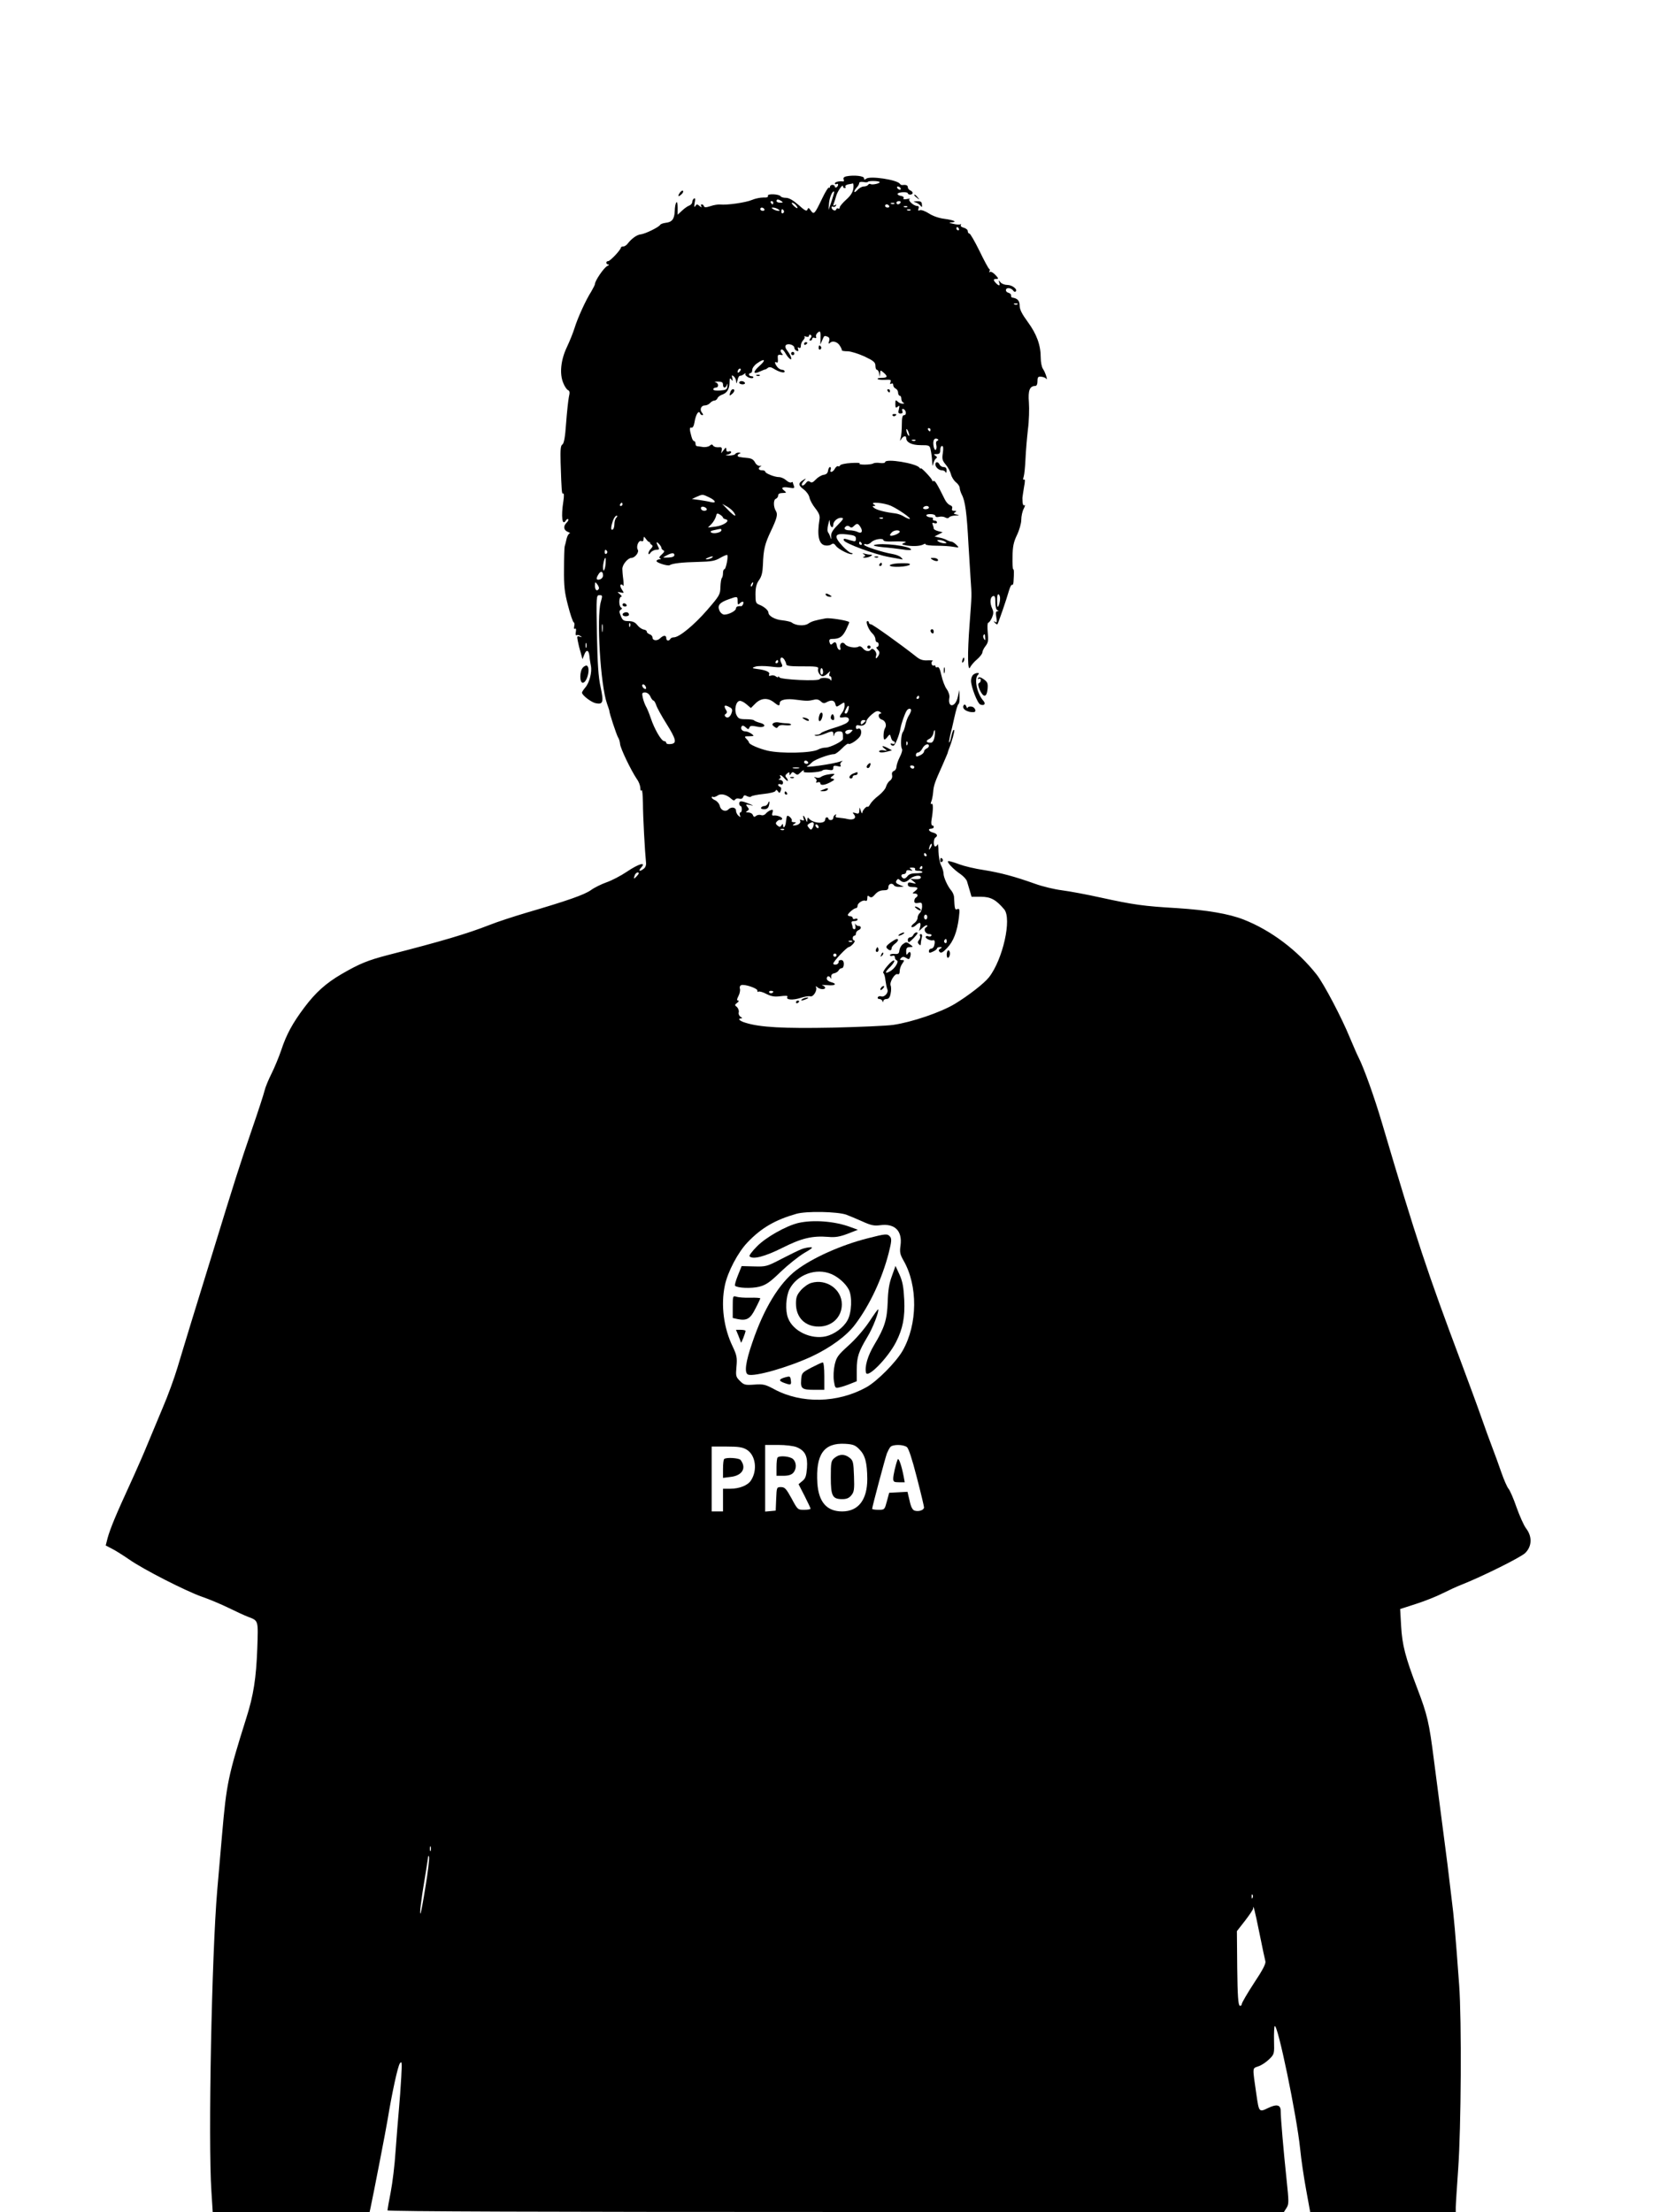 <?xml version="1.0" standalone="no"?>
<!DOCTYPE svg PUBLIC "-//W3C//DTD SVG 20010904//EN"
 "http://www.w3.org/TR/2001/REC-SVG-20010904/DTD/svg10.dtd">
<svg version="1.0" xmlns="http://www.w3.org/2000/svg"
 width="1024pt" height="1364pt" viewBox="0 0 1024 1364"
 preserveAspectRatio="xMidYMid meet">

<g transform="translate(0,1364) scale(0.1,-0.1)"
fill="#000000" stroke="none">
<path d="M5222 12553 c-15 -3 -22 -10 -18 -19 3 -7 2 -13 -2 -13 -24 4 -52 -3
-52 -12 0 -5 5 -7 10 -4 6 3 10 2 10 -4 0 -5 -4 -13 -10 -16 -5 -3 -10 -1 -10
4 0 6 -7 11 -15 11 -8 0 -15 -5 -15 -12 0 -6 -3 -8 -7 -5 -3 4 -22 -26 -41
-66 -47 -98 -51 -102 -70 -76 -13 19 -16 20 -21 7 -5 -13 -16 -7 -55 28 -33
29 -59 44 -77 44 -15 0 -30 4 -33 9 -9 15 -84 18 -79 4 3 -9 -6 -12 -29 -11
-18 0 -49 -6 -70 -15 -37 -16 -155 -33 -196 -28 -12 1 -39 -3 -59 -10 -28 -9
-38 -9 -41 0 -2 6 -8 11 -13 11 -6 0 -7 -6 -3 -12 5 -8 1 -8 -10 1 -15 13 -19
13 -27 0 -7 -10 -8 -4 -4 20 5 23 4 31 -4 27 -6 -4 -11 -14 -11 -22 0 -8 -8
-17 -17 -21 -10 -3 -30 -17 -45 -31 l-28 -26 0 45 c0 55 -16 35 -18 -24 -2
-48 -17 -67 -56 -71 -15 -2 -31 -7 -34 -13 -10 -15 -92 -55 -119 -58 -24 -2
-57 -26 -81 -57 -7 -10 -20 -18 -28 -18 -8 0 -14 -3 -14 -7 -1 -14 -66 -83
-78 -83 -16 0 -16 -20 1 -21 6 0 3 -5 -8 -10 -20 -10 -75 -90 -75 -110 0 -5
-11 -26 -23 -47 -33 -51 -84 -163 -103 -225 -9 -29 -30 -81 -47 -117 -38 -79
-47 -166 -22 -223 8 -21 22 -40 29 -43 10 -4 12 -14 5 -42 -4 -21 -12 -93 -17
-161 -6 -87 -13 -125 -23 -132 -11 -6 -13 -31 -11 -111 6 -181 7 -196 16 -191
5 4 6 -16 1 -48 -15 -95 -7 -155 15 -119 5 8 12 12 15 8 3 -3 -1 -13 -10 -21
-22 -22 -19 -46 8 -57 12 -5 17 -9 11 -9 -6 -1 -15 -16 -19 -33 -4 -18 -9 -40
-12 -48 -2 -8 -4 -71 -4 -140 -1 -104 3 -142 25 -225 14 -55 30 -101 35 -103
5 -2 6 -12 3 -24 -3 -13 -1 -19 5 -15 6 4 8 -4 5 -20 -3 -15 -1 -23 5 -20 5 3
15 1 23 -5 12 -8 11 -9 -4 -4 -16 6 -18 3 -12 -26 3 -17 11 -50 18 -72 l11
-41 11 28 c13 34 28 30 32 -9 1 -16 6 -43 9 -60 8 -38 -9 -104 -35 -134 -11
-13 -20 -27 -20 -31 0 -16 55 -58 83 -65 47 -10 52 5 32 98 -14 62 -19 144
-23 326 -4 237 -4 242 16 242 19 0 19 -3 8 -42 -27 -97 -2 -511 38 -626 8 -23
15 -43 15 -45 -3 -8 46 -154 54 -165 5 -7 11 -25 12 -40 2 -27 67 -162 104
-217 12 -16 21 -41 21 -55 0 -14 3 -20 8 -13 4 6 7 -30 8 -80 0 -81 12 -298
19 -367 2 -14 -4 -30 -14 -37 -25 -20 -36 -15 -16 7 34 38 -15 24 -89 -26 -37
-25 -93 -54 -125 -65 -31 -11 -74 -32 -96 -48 -41 -29 -147 -66 -400 -140 -77
-23 -179 -56 -226 -75 -138 -54 -293 -100 -625 -185 -127 -33 -177 -54 -286
-117 -98 -57 -162 -115 -231 -207 -72 -96 -110 -165 -142 -262 -15 -44 -42
-109 -60 -145 -18 -36 -38 -83 -43 -105 -5 -22 -41 -132 -80 -245 -72 -210
-105 -313 -242 -760 -43 -140 -102 -331 -131 -425 -28 -93 -67 -219 -85 -280
-18 -60 -58 -171 -90 -245 -31 -74 -74 -178 -96 -230 -21 -52 -57 -133 -78
-180 -85 -186 -99 -218 -125 -280 -15 -36 -34 -86 -41 -113 l-12 -47 40 -21
c22 -11 69 -41 104 -65 88 -62 352 -196 449 -230 44 -15 118 -46 165 -69 47
-23 101 -48 120 -55 65 -25 63 -19 57 -195 -7 -184 -23 -289 -68 -430 -112
-356 -122 -404 -149 -715 -11 -129 -25 -284 -30 -345 -34 -396 -57 -1547 -36
-1858 l8 -127 484 0 484 0 5 23 c15 68 99 500 106 547 27 164 63 331 76 347
12 16 13 6 8 -87 -3 -58 -10 -150 -15 -205 -5 -55 -14 -167 -20 -250 -5 -82
-19 -196 -30 -253 -11 -56 -20 -107 -20 -112 0 -7 996 -10 2765 -10 l2765 0
16 25 c15 24 15 36 0 178 -18 169 -36 377 -36 420 0 38 -24 44 -78 18 -55 -27
-56 -25 -71 78 -26 181 -27 165 11 179 19 6 49 26 67 44 32 31 32 33 30 115
-1 46 1 86 4 89 18 18 136 -552 157 -756 6 -63 23 -177 37 -253 l25 -137 449
0 449 0 0 29 c0 15 7 122 15 236 18 252 22 913 6 1135 -24 327 -32 419 -47
535 -8 66 -19 156 -24 200 -6 44 -21 166 -35 270 -14 105 -36 277 -50 384 -29
228 -40 276 -101 436 -76 199 -94 270 -101 387 l-6 106 96 31 c53 17 127 46
164 65 38 19 92 44 121 55 126 50 360 166 390 194 42 41 45 101 6 152 -14 18
-40 77 -59 130 -18 53 -41 105 -49 114 -9 10 -29 56 -45 102 -16 46 -41 116
-56 154 -15 39 -46 124 -69 190 -23 66 -79 217 -123 335 -208 554 -274 751
-488 1475 -47 159 -111 338 -145 405 -10 19 -34 76 -55 125 -49 120 -159 329
-203 385 -118 150 -283 274 -452 340 -90 35 -224 58 -409 70 -208 12 -269 21
-471 65 -85 19 -193 39 -240 45 -47 6 -121 24 -165 40 -126 45 -212 68 -317
85 -54 8 -121 24 -150 35 -29 11 -59 20 -67 20 -18 0 28 -50 76 -82 18 -13 35
-32 38 -43 3 -11 11 -37 17 -57 l11 -38 58 0 c60 0 93 -18 143 -77 49 -57 -8
-311 -94 -420 -29 -37 -128 -114 -211 -164 -87 -52 -263 -112 -379 -129 -41
-6 -210 -13 -375 -17 -301 -6 -448 2 -536 30 -38 11 -52 27 -26 27 7 0 5 5 -5
10 -9 6 -14 18 -11 28 2 10 -3 24 -11 32 -15 11 -15 14 1 26 10 7 13 14 6 14
-9 0 -8 8 2 28 8 15 12 35 9 45 -3 9 0 19 8 22 20 8 103 -20 100 -34 -1 -7 2
-10 7 -6 6 3 28 -3 50 -15 31 -15 50 -18 87 -13 32 4 45 3 41 -4 -12 -19 34
-22 80 -7 24 8 52 13 61 10 19 -6 46 39 35 58 -3 6 0 5 8 -1 15 -15 49 -17 49
-4 0 5 -8 12 -17 15 -10 3 3 3 30 1 49 -5 65 8 22 19 -14 4 -25 13 -25 21 0
18 16 20 24 3 3 -7 4 -4 3 7 -1 12 5 21 18 23 11 2 24 10 28 18 4 8 13 14 20
14 7 0 12 11 12 25 0 17 -6 25 -17 25 -10 0 -17 -5 -15 -12 1 -6 -6 -14 -15
-16 -10 -2 -18 1 -18 6 0 13 84 102 96 102 5 0 17 9 27 20 9 11 12 20 7 20 -6
0 -10 7 -10 15 0 8 5 15 10 15 6 0 10 6 10 14 0 8 7 16 15 20 19 7 20 26 1 26
-8 0 -17 6 -20 13 -3 6 -3 2 0 -10 3 -13 1 -23 -5 -23 -6 0 -11 4 -11 9 0 5
-3 16 -6 25 -4 12 0 16 15 16 12 0 21 4 21 10 0 5 -7 7 -15 4 -8 -4 -15 -1
-15 5 0 6 -7 11 -15 11 -8 0 -15 3 -15 8 0 10 38 42 50 42 6 0 10 7 10 15 0
17 36 39 50 30 6 -3 10 4 10 16 0 17 3 19 13 10 11 -8 19 -5 35 14 14 16 32
25 52 25 23 0 30 4 30 20 0 21 24 28 35 10 3 -5 18 -10 33 -9 l27 1 -27 12
c-20 8 -25 15 -18 26 7 12 12 12 22 2 17 -17 36 -15 60 8 23 21 68 27 68 10 0
-10 -12 -13 -45 -11 l-20 2 20 -16 c19 -16 19 -16 -7 -10 -22 6 -28 4 -28 -9
0 -11 9 -16 30 -16 34 0 38 -7 13 -26 -17 -13 -17 -13 0 -14 19 0 23 -15 7
-25 -6 -3 -10 -13 -10 -22 0 -11 7 -14 24 -11 22 4 24 1 24 -24 -1 -15 -7 -33
-15 -39 -7 -6 -13 -20 -13 -30 0 -10 -10 -25 -22 -33 -12 -9 -19 -19 -15 -22
4 -4 15 0 25 9 26 24 35 21 28 -9 l-7 -25 22 20 c13 12 25 18 28 15 3 -3 0 -9
-7 -13 -18 -11 -4 -41 20 -41 10 0 17 -4 13 -10 -3 -5 -12 -7 -20 -3 -8 3 -15
0 -15 -5 0 -11 32 -25 46 -20 10 3 13 -10 6 -34 -2 -10 -11 -18 -18 -18 -8 0
-14 -7 -14 -15 0 -12 4 -13 25 -3 14 6 25 15 25 20 0 4 8 8 18 8 14 0 15 -2 2
-10 -11 -7 -12 -12 -3 -21 8 -8 20 -2 46 26 39 41 61 100 72 187 6 50 4 57 -9
52 -16 -6 -17 -3 -21 73 0 12 -8 30 -16 40 -23 26 -49 83 -49 107 0 12 -7 34
-15 50 -8 15 -15 54 -16 85 0 31 -3 50 -6 44 -2 -7 -9 -13 -14 -13 -12 0 -12
47 1 55 17 11 11 24 -15 31 -27 7 -34 24 -10 24 8 0 15 5 15 10 0 6 -4 10 -10
10 -5 0 -7 15 -4 33 11 63 11 106 1 100 -7 -4 -7 1 -3 13 5 10 10 37 12 58 3
43 11 64 57 166 16 36 30 70 32 75 1 6 5 17 8 25 19 47 37 113 33 118 -6 5
-11 -7 -21 -52 -3 -15 -8 -27 -10 -24 -2 2 1 21 6 43 6 22 18 74 27 115 9 41
20 77 24 78 5 2 8 22 7 45 l-1 42 -10 -43 c-14 -65 -63 -69 -52 -5 3 14 -4 36
-16 53 -12 16 -26 54 -33 85 -8 38 -15 54 -24 51 -7 -3 -13 -1 -13 5 0 6 -4 8
-9 5 -5 -3 -11 1 -14 8 -3 8 -1 17 6 20 7 3 -7 5 -29 4 -32 -2 -50 4 -75 25
-95 75 -266 197 -276 197 -7 0 -13 5 -13 10 0 6 -4 10 -9 10 -15 0 7 -55 30
-76 10 -9 19 -25 19 -36 0 -10 5 -18 10 -18 6 0 10 -7 10 -15 0 -8 -5 -15 -11
-15 -6 0 -3 -7 5 -16 12 -12 13 -20 6 -35 -14 -24 -23 -25 -15 0 6 20 -22 51
-33 35 -11 -15 -36 -10 -50 9 -8 10 -19 14 -25 10 -19 -12 -71 -3 -84 14 -15
20 -36 6 -30 -19 4 -12 1 -18 -6 -15 -7 2 -13 13 -15 25 -4 24 -12 28 -29 11
-7 -7 -12 -4 -16 10 -4 16 0 21 16 21 46 0 64 13 86 57 12 25 21 46 19 47 -14
11 -122 27 -144 23 -66 -12 -87 -18 -109 -33 -24 -16 -77 -12 -101 7 -6 5 -33
11 -59 14 -45 4 -85 27 -85 47 0 14 -26 37 -54 48 -24 9 -26 15 -26 66 0 41 6
64 22 87 16 22 22 47 24 95 3 94 12 129 49 207 37 78 44 103 31 124 -16 25
-16 69 -1 75 8 3 15 12 15 21 0 10 10 15 28 15 24 1 25 2 10 14 -24 18 -13 26
30 19 31 -5 34 -4 29 11 -4 10 -7 20 -7 22 0 3 -4 2 -10 -1 -5 -3 -19 3 -30
13 -12 11 -32 20 -45 20 -27 0 -85 23 -85 34 0 5 -9 8 -20 8 -22 0 -27 15 -7
24 6 3 4 4 -6 3 -10 -1 -23 8 -30 22 -9 17 -22 25 -47 27 -52 5 -60 7 -60 15
0 4 6 10 13 12 7 3 6 6 -5 6 -9 1 -20 -3 -23 -9 -3 -5 -21 -9 -38 -9 -24 1
-26 3 -9 6 12 2 22 9 22 15 0 5 -7 8 -15 4 -10 -3 -15 1 -15 12 -1 15 -3 15
-16 -3 l-16 -20 4 20 c2 16 -2 19 -21 17 -14 -1 -28 3 -32 10 -6 9 -11 9 -22
-1 -8 -6 -28 -10 -44 -7 -15 2 -31 5 -35 5 -5 1 -8 8 -8 16 0 8 -4 15 -9 15
-5 0 -12 12 -16 28 -13 44 -12 60 0 55 8 -2 15 10 19 34 7 45 25 75 33 56 2
-7 9 -13 15 -13 6 0 6 6 -2 15 -16 19 -6 45 18 45 11 0 25 7 32 15 7 8 19 15
27 15 7 0 16 7 19 15 3 8 16 17 27 21 31 10 46 34 47 74 0 28 3 32 11 20 9
-12 10 -10 6 8 -5 19 -3 21 9 11 8 -6 15 -21 15 -33 1 -15 3 -12 8 9 3 17 11
29 16 28 6 -1 16 4 24 10 8 7 12 7 9 2 -4 -6 5 -15 18 -22 14 -6 26 -7 30 -2
3 5 -2 9 -10 9 -9 0 -16 5 -16 10 0 6 5 10 10 10 6 0 10 9 10 19 0 11 13 29
29 40 47 34 59 23 17 -14 -43 -38 -42 -56 1 -36 16 7 30 13 33 13 3 0 10 4 17
10 8 6 19 5 35 -5 33 -21 68 -30 68 -18 0 6 -7 11 -16 11 -9 0 -23 8 -30 18
-16 21 -18 36 -3 27 6 -4 9 4 7 22 -2 23 0 27 16 25 17 -3 18 -1 7 11 -7 10
-8 17 -2 21 6 4 15 -4 22 -16 7 -12 18 -29 26 -36 22 -23 16 11 -8 42 -15 19
-18 31 -11 38 13 13 52 1 52 -17 0 -7 7 -15 14 -18 11 -4 13 -1 9 10 -4 11 -2
14 5 9 8 -5 12 0 12 13 0 11 7 26 15 34 8 8 11 18 7 21 -3 4 1 4 11 0 10 -3
17 -1 17 6 0 6 5 8 10 5 8 -5 7 -11 -1 -21 -8 -10 -8 -14 0 -14 6 0 11 5 11
11 0 6 7 9 14 6 10 -4 13 -1 10 7 -3 7 2 19 11 26 16 13 18 6 16 -50 l-1 -25
11 25 c13 31 13 32 33 24 12 -4 15 -13 10 -28 -5 -16 -3 -18 6 -10 16 16 48 6
62 -20 7 -11 12 -23 11 -26 -1 -3 15 -6 35 -6 20 0 67 -15 105 -32 56 -27 67
-36 67 -57 0 -14 4 -25 9 -25 5 0 12 -10 14 -22 l4 -23 2 22 c1 22 2 22 21 6
28 -24 25 -33 -12 -33 -17 0 -28 -3 -24 -7 3 -4 24 -6 46 -5 34 2 39 0 33 -14
-4 -12 -3 -15 5 -10 7 4 12 1 12 -9 0 -8 7 -18 15 -21 8 -4 15 -15 15 -25 0
-10 5 -19 10 -19 6 0 10 -9 10 -19 0 -11 6 -22 13 -24 7 -4 6 -6 -5 -6 -9 -1
-23 5 -31 13 -12 12 -14 10 -14 -15 0 -23 3 -27 14 -17 12 10 13 7 8 -15 -6
-21 -4 -27 10 -27 12 0 15 5 11 16 -4 10 -1 14 6 12 18 -6 22 -38 5 -38 -10 0
-14 -15 -14 -57 0 -32 -3 -69 -7 -83 -6 -21 -5 -22 4 -7 12 19 30 23 30 6 0
-27 35 -44 89 -44 54 0 56 -1 62 -30 4 -17 8 -48 9 -70 2 -30 4 -34 7 -15 3
14 10 28 17 33 8 5 7 10 -4 17 -12 8 -11 10 8 10 17 0 22 6 22 25 0 14 5 25
11 25 8 0 9 -14 5 -43 -6 -37 -3 -47 18 -72 14 -16 28 -43 32 -59 4 -17 17
-38 30 -49 13 -10 24 -26 24 -35 0 -9 6 -28 13 -42 21 -39 31 -113 41 -305 4
-66 10 -160 13 -210 8 -116 8 -95 -6 -285 -14 -183 -12 -299 4 -264 6 12 25
34 43 49 17 15 32 34 32 42 0 8 9 26 20 40 16 21 18 34 13 84 -3 33 -2 59 3
59 5 0 15 14 23 31 10 24 11 36 2 55 -16 35 -14 71 4 78 12 4 15 -4 15 -38 0
-26 5 -46 13 -49 9 -4 9 -6 -1 -6 -9 -1 -11 -11 -6 -37 5 -30 4 -35 -7 -29
-11 6 -12 5 -2 -5 7 -8 14 -12 16 -9 5 6 57 156 71 207 7 23 15 39 19 36 4 -4
8 4 9 17 4 62 3 79 -2 79 -3 0 -5 35 -4 78 1 61 6 88 27 132 15 31 27 73 27
95 0 22 7 53 15 68 8 15 10 25 5 22 -9 -6 -13 8 -13 45 1 8 5 38 10 67 7 35 7
50 0 46 -7 -4 -7 2 -2 18 4 13 9 62 11 109 2 47 9 129 15 182 7 53 9 128 6
167 -6 73 5 101 39 101 9 0 14 11 14 30 0 25 4 29 23 27 12 -1 26 -6 30 -12
13 -16 -4 38 -19 60 -8 11 -14 42 -14 70 0 77 -25 145 -80 220 -36 49 -50 77
-50 100 0 31 -13 45 -45 50 -5 0 -9 6 -8 12 2 7 -6 15 -17 18 -11 3 -17 12
-14 20 6 15 34 9 46 -9 4 -6 10 -7 14 -3 13 13 -23 40 -52 40 -16 0 -35 7 -42
16 -12 15 -13 14 -8 -1 7 -22 -1 -23 -20 -4 -18 19 -18 26 3 26 14 0 13 4 -7
25 -12 13 -27 22 -33 18 -6 -3 -7 -1 -3 5 3 5 3 12 -2 14 -4 1 -31 51 -60 111
-29 59 -57 107 -62 107 -6 0 -10 7 -10 15 0 8 -11 17 -25 21 -14 3 -22 11 -18
17 3 5 2 8 -3 4 -5 -3 -25 -2 -44 3 -27 6 -29 8 -11 9 40 2 15 14 -45 22 -33
4 -72 18 -94 33 -22 14 -46 23 -55 20 -11 -5 -14 -2 -9 10 4 10 1 16 -8 16
-23 0 -62 37 -46 44 7 3 0 2 -16 -1 -19 -4 -27 -2 -22 5 3 6 -3 12 -16 14 -13
2 -22 7 -21 13 3 11 63 14 63 3 0 -4 7 -8 15 -8 8 0 15 5 15 10 0 6 -7 13 -15
16 -8 4 -15 12 -15 20 0 12 -12 16 -36 13 -4 0 -10 3 -13 8 -18 25 -185 50
-208 31 -10 -8 -13 -7 -13 3 0 14 -61 21 -108 12z m204 -35 c7 -8 -45 -20 -56
-13 -5 3 -11 1 -15 -5 -3 -5 -16 -10 -27 -10 -11 0 -29 -10 -39 -22 -11 -11
-19 -16 -19 -10 0 6 7 17 15 26 8 8 15 20 15 26 0 8 10 10 25 8 14 -3 27 -3
29 1 5 7 64 6 72 -1z m-162 -40 c-3 -23 -16 -44 -44 -69 -22 -20 -40 -41 -40
-48 0 -7 -4 -10 -9 -7 -5 4 -11 1 -13 -6 -5 -13 -28 -2 -28 13 0 6 4 8 9 4 5
-3 13 0 17 6 5 8 3 9 -6 4 -10 -6 -12 -4 -7 9 4 10 10 30 14 44 7 29 43 82 43
63 0 -6 5 -11 11 -11 5 0 8 4 4 9 -3 5 5 12 17 14 13 2 26 5 29 6 4 0 5 -14 3
-31z m291 2 c3 -5 2 -10 -4 -10 -5 0 -13 5 -16 10 -3 6 -2 10 4 10 5 0 13 -4
16 -10z m-425 -80 l-19 -55 3 42 c3 36 22 80 32 71 1 -2 -6 -28 -16 -58z
m-310 0 c12 -8 11 -10 -7 -10 -13 0 -23 5 -23 10 0 13 11 13 30 0z m-50 -10
c0 -5 -2 -10 -4 -10 -3 0 -8 5 -11 10 -3 6 -1 10 4 10 6 0 11 -4 11 -10z m785
0 c-3 -5 -10 -10 -16 -10 -5 0 -9 5 -9 10 0 6 7 10 16 10 8 0 12 -4 9 -10z
m-645 -15 c19 -23 8 -25 -14 -4 -11 11 -15 19 -9 19 6 0 16 -7 23 -15z m607 9
c-3 -3 -12 -4 -19 -1 -8 3 -5 6 6 6 11 1 17 -2 13 -5z m-32 -14 c3 -5 -1 -10
-9 -10 -9 0 -16 5 -16 10 0 6 4 10 9 10 6 0 13 -4 16 -10z m112 -6 c-3 -3 -12
-4 -19 -1 -8 3 -5 6 6 6 11 1 17 -2 13 -5z m-882 -14 c3 -5 -1 -10 -9 -10 -9
0 -16 5 -16 10 0 6 4 10 9 10 6 0 13 -4 16 -10z m85 0 c13 -9 13 -10 0 -10 -8
0 -22 5 -30 10 -13 9 -13 10 0 10 8 0 22 -5 30 -10z m35 -9 c3 -5 1 -12 -5
-16 -5 -3 -10 1 -10 9 0 18 6 21 15 7z m782 3 c-3 -3 -12 -4 -19 -1 -8 3 -5 6
6 6 11 1 17 -2 13 -5z m298 -114 c3 -5 1 -10 -4 -10 -6 0 -11 5 -11 10 0 6 2
10 4 10 3 0 8 -4 11 -10z m362 -466 c-3 -3 -12 -4 -19 -1 -8 3 -5 6 6 6 11 1
17 -2 13 -5z m-1715 -416 c-7 -7 -12 -8 -12 -2 0 14 12 26 19 19 2 -3 -1 -11
-7 -17z m-102 -80 c0 -23 17 -24 24 0 3 10 4 6 3 -8 -2 -22 -7 -25 -44 -28
-26 -2 -43 1 -43 7 0 6 7 11 15 11 21 0 19 28 -2 33 -10 2 -3 4 15 4 24 0 32
-4 32 -19z m1149 -313 c0 -5 -4 -3 -9 5 -5 8 -9 22 -9 30 0 16 17 -16 18 -35z
m131 35 c0 -5 -2 -10 -4 -10 -3 0 -8 5 -11 10 -3 6 -1 10 4 10 6 0 11 -4 11
-10z m42 -68 c-7 -2 -10 -13 -6 -27 3 -12 1 -26 -4 -29 -5 -3 -12 10 -14 29
-4 33 7 48 27 37 5 -3 4 -7 -3 -10z m-135 2 c-3 -3 -12 -4 -19 -1 -8 3 -5 6 6
6 11 1 17 -2 13 -5z m-1272 -351 c40 -19 47 -38 10 -29 -14 4 -46 9 -71 13
l-46 6 28 13 c38 17 38 17 79 -3z m-535 -43 c0 -5 -5 -10 -11 -10 -5 0 -7 5
-4 10 3 6 8 10 11 10 2 0 4 -4 4 -10z m688 -51 c20 -31 0 -22 -38 18 l-35 36
31 -17 c17 -10 36 -27 42 -37z m-168 20 c0 -11 -27 -12 -34 0 -3 4 -3 11 0 14
8 8 34 -3 34 -14z m100 -51 c0 -3 7 -8 16 -10 32 -7 -10 -38 -60 -45 l-49 -6
21 21 c12 12 24 33 28 46 5 22 8 23 25 13 10 -6 19 -15 19 -19z m-658 0 c-7
-7 -12 -24 -12 -39 0 -15 -4 -31 -10 -34 -13 -8 -13 14 1 54 6 17 16 31 22 31
7 0 7 -4 -1 -12z m648 -78 c0 -13 -46 -24 -62 -14 -9 6 -4 11 17 15 45 10 45
10 45 -1z m-445 -72 c3 1 5 -1 4 -4 0 -4 5 -10 11 -14 8 -5 7 -11 -4 -23 -9
-8 -16 -22 -16 -29 1 -9 5 -7 14 5 7 9 23 17 35 17 18 0 20 3 11 19 -14 28
-12 35 5 17 8 -8 15 -19 15 -24 0 -6 6 -13 13 -16 8 -3 5 -11 -11 -25 -15 -13
-18 -21 -10 -24 8 -3 6 -6 -4 -6 -10 -1 -18 -5 -18 -11 0 -10 69 -32 81 -25
16 11 79 18 174 20 84 2 106 6 138 25 21 12 40 20 43 18 8 -8 -8 -88 -17 -88
-5 0 -9 -10 -9 -23 0 -13 -3 -27 -7 -31 -4 -4 -8 -29 -9 -56 -1 -46 -5 -53
-82 -142 -80 -92 -172 -168 -205 -168 -9 0 -19 -4 -22 -10 -9 -15 -25 -12 -25
5 0 19 -17 19 -37 0 -18 -19 -48 -16 -48 4 0 8 -8 17 -18 20 -10 4 -18 11 -17
16 0 6 -8 11 -19 13 -12 2 -29 14 -40 28 -13 17 -29 24 -54 24 -29 0 -37 5
-47 31 -11 25 -11 32 -1 39 9 5 10 10 2 14 -15 10 -14 66 1 66 6 0 3 7 -8 16
-18 15 -18 15 4 11 22 -5 23 -5 8 18 -9 13 -12 26 -7 30 5 3 12 -1 15 -7 3 -7
4 10 1 37 -4 28 -6 58 -6 67 0 27 34 67 56 68 22 0 49 35 39 51 -11 18 5 59
21 53 10 -4 15 0 15 12 1 18 2 18 16 -1 8 -11 17 -19 19 -17z m-260 -57 c3 -5
1 -12 -5 -16 -5 -3 -10 1 -10 9 0 18 6 21 15 7z m415 -24 c0 -9 -14 -14 -37
-15 -38 -1 -38 -1 -13 12 33 18 50 19 50 3z m230 -17 c-8 -5 -22 -9 -30 -9
-10 0 -8 3 5 9 27 12 43 12 25 0z m-654 -35 c-4 -42 -16 -60 -16 -22 0 24 9
57 15 57 2 0 2 -16 1 -35z m-16 -74 c0 -10 -9 -21 -20 -24 -23 -6 -25 5 -8 32
14 23 28 18 28 -8z m-26 -82 c-11 -18 -24 -8 -24 19 1 26 1 26 15 8 8 -10 12
-23 9 -27z m949 26 c-3 -9 -8 -14 -10 -11 -3 3 -2 9 2 15 9 16 15 13 8 -4z
m1526 -88 c0 -12 -4 -31 -9 -42 -6 -15 -9 -8 -9 28 -1 30 3 46 9 42 6 -3 10
-16 9 -28z m-1619 -14 c0 -21 3 -24 12 -15 17 17 29 15 22 -3 -3 -8 -9 -14
-12 -13 -20 2 -32 -3 -32 -14 0 -15 -45 -38 -72 -38 -10 0 -24 11 -30 25 -14
32 1 50 58 70 53 19 54 19 54 -12z m-833 -185 c-2 -13 -4 -5 -4 17 -1 22 1 32
4 23 2 -10 2 -28 0 -40z m170 30 c-3 -8 -6 -5 -6 6 -1 11 2 17 5 13 3 -3 4
-12 1 -19z m2190 -70 c2 -17 0 -19 -7 -8 -5 8 -6 18 -4 22 8 12 10 10 11 -14z
m-2460 -60 c-3 -7 -5 -2 -5 12 0 14 2 19 5 13 2 -7 2 -19 0 -25z m1233 -104
c0 -9 23 -13 83 -13 102 1 119 -2 114 -15 -6 -16 12 -46 28 -46 7 0 22 8 31
18 17 16 18 16 11 0 -3 -10 -2 -18 3 -18 6 0 10 -8 9 -17 0 -11 -3 -13 -6 -5
-5 13 -59 17 -67 4 -8 -14 -239 -3 -248 11 -4 7 -8 8 -8 3 0 -5 -6 -3 -14 3
-7 6 -21 9 -30 5 -12 -4 -15 -2 -11 9 6 13 -23 26 -75 32 -32 4 -34 7 -8 15
15 4 55 4 90 0 73 -9 82 -6 68 21 -15 27 -1 47 17 24 7 -11 13 -24 13 -31z
m-50 16 c0 -5 -5 -10 -11 -10 -5 0 -7 5 -4 10 3 6 8 10 11 10 2 0 4 -4 4 -10z
m277 -60 c1 -11 -2 -20 -8 -20 -5 0 -9 9 -9 20 0 11 4 20 8 20 4 0 8 -9 9 -20z
m-1093 -96 c4 -10 1 -14 -6 -12 -15 5 -23 28 -10 28 5 0 13 -7 16 -16z m28
-59 c6 -14 15 -25 19 -25 4 0 12 -13 17 -28 5 -16 33 -67 62 -113 62 -99 67
-123 28 -127 -16 -2 -28 1 -28 7 0 6 -6 11 -13 11 -17 0 -60 74 -82 140 -10
30 -24 64 -31 75 -6 11 -15 35 -19 53 -6 28 -4 32 14 32 13 0 26 -10 33 -25z
m1658 -5 c0 -5 -5 -10 -11 -10 -5 0 -7 5 -4 10 3 6 8 10 11 10 2 0 4 -4 4 -10z
m-897 -30 c30 -24 37 -25 37 -5 0 20 42 29 103 20 62 -8 74 -8 108 0 17 5 31
1 42 -10 13 -12 21 -14 36 -5 30 16 48 12 54 -11 5 -20 7 -20 31 -4 25 17 26
17 26 -6 0 -13 -7 -33 -15 -43 -21 -28 -19 -34 9 -29 31 6 45 -16 20 -34 -10
-8 -49 -23 -87 -34 -37 -12 -70 -25 -73 -30 -3 -5 -15 -10 -27 -10 -15 -1 -17
-3 -5 -6 9 -2 33 3 53 11 48 20 55 20 56 -1 1 -17 2 -17 6 0 3 10 14 17 29 17
23 0 25 -4 24 -47 -1 -14 -80 -53 -106 -53 -14 0 -35 -5 -47 -12 -40 -22 -229
-26 -312 -7 -54 13 -115 39 -115 51 0 3 -7 14 -16 22 -14 15 -12 16 18 16 31
1 32 1 14 15 -11 8 -28 15 -37 15 -21 0 -33 16 -24 31 5 7 13 5 25 -6 15 -14
18 -14 23 -1 4 11 14 12 44 6 49 -12 68 11 20 23 -18 5 -34 12 -37 16 -3 3
-25 6 -50 6 -38 0 -46 4 -57 26 -15 31 -4 83 19 87 9 2 28 -8 43 -21 l27 -23
28 28 c34 34 76 37 113 8z m-272 -31 c15 -7 18 -16 13 -32 -8 -28 -26 -39 -39
-26 -6 6 -6 12 2 17 8 5 9 13 3 22 -19 30 -11 37 21 19z m732 -17 c-3 -12 -9
-22 -14 -22 -12 0 -11 7 2 32 13 25 20 19 12 -10z m387 -2 c0 -6 -6 -21 -14
-33 -8 -12 -17 -38 -21 -57 -4 -19 -11 -40 -16 -45 -11 -14 -15 -88 -5 -103 4
-6 -2 -29 -14 -51 -11 -22 -20 -49 -20 -60 0 -10 -7 -22 -16 -25 -10 -4 -14
-14 -11 -26 3 -12 -2 -25 -12 -33 -10 -6 -21 -23 -25 -37 -3 -14 -24 -38 -45
-55 -22 -16 -45 -40 -52 -52 -7 -13 -14 -21 -17 -18 -7 6 -32 -22 -33 -37 -1
-7 -5 -2 -9 12 -8 25 -8 25 -9 2 -1 -19 -5 -22 -23 -16 -19 6 -21 4 -11 -7 20
-24 -2 -39 -42 -29 -9 3 -29 5 -63 9 -7 0 -10 6 -6 13 4 7 3 8 -4 4 -7 -4 -12
-13 -12 -20 0 -7 -7 -13 -15 -13 -8 0 -15 4 -15 9 0 4 -4 8 -10 8 -5 0 -10 -6
-10 -14 0 -30 -79 -23 -102 9 -4 6 -8 1 -8 -10 -1 -18 -2 -18 -10 3 -5 12 -12
22 -14 22 -3 0 -2 -8 1 -17 5 -13 2 -15 -11 -10 -11 4 -15 3 -10 -4 7 -13 -13
-29 -36 -29 -13 0 -13 1 0 10 13 8 12 10 -3 10 -10 0 -16 4 -13 9 6 9 -21 37
-29 29 -2 -2 -5 -18 -7 -36 -2 -30 -18 -47 -18 -19 0 8 -3 8 -9 -2 -8 -12 -12
-12 -25 -2 -12 10 -13 16 -3 26 7 7 15 11 19 9 4 -2 9 0 12 5 7 10 -31 26 -52
22 -10 -1 -12 4 -7 18 5 17 3 20 -12 15 -10 -4 -23 -13 -30 -22 -7 -8 -19 -12
-29 -8 -9 3 -23 1 -30 -5 -11 -9 -15 -7 -20 5 -3 9 -16 16 -28 16 -16 0 -18 2
-7 9 13 8 13 12 1 26 -12 15 -10 16 16 11 26 -6 25 -5 -6 8 -46 19 -60 19 -60
1 0 -8 4 -15 8 -15 4 0 8 -9 8 -20 0 -11 -4 -20 -9 -20 -5 0 -6 -7 -3 -16 5
-14 4 -15 -9 -4 -8 7 -15 21 -15 31 0 21 -29 26 -47 8 -18 -18 -47 -6 -53 21
-3 14 -16 29 -28 35 -12 5 -22 13 -22 18 0 4 4 6 9 3 4 -3 16 1 27 8 20 15 56
7 85 -20 12 -11 19 -12 24 -4 4 6 15 8 25 5 11 -3 20 0 24 10 4 12 10 14 25 5
11 -5 22 -6 25 -1 3 4 37 11 75 15 39 4 72 12 75 19 3 9 7 8 15 -3 8 -12 11
-12 17 5 5 11 3 20 -4 23 -7 2 -12 8 -12 13 0 4 7 6 15 3 9 -4 15 0 15 10 0 9
-8 16 -17 17 -11 0 -13 3 -5 6 6 2 10 9 6 14 -11 18 9 9 27 -13 11 -11 19 -17
19 -12 0 6 -5 15 -10 20 -8 8 -6 15 5 24 12 10 15 10 15 -1 0 -11 2 -11 9 0 8
12 12 12 25 2 13 -11 18 -10 31 3 17 17 30 22 22 9 -8 -12 104 -6 116 6 5 5
23 7 38 4 23 -4 29 -2 29 12 0 13 5 16 26 11 18 -5 24 -3 19 5 -4 6 -1 16 6
21 10 7 9 8 -6 3 -46 -17 -238 -43 -205 -29 8 4 21 15 30 24 14 16 107 50 136
50 8 0 29 16 48 35 18 19 36 32 39 29 9 -10 65 28 75 51 11 25 0 51 -17 41 -6
-4 -11 0 -11 10 0 11 6 15 19 11 23 -6 42 5 45 25 1 9 16 28 34 43 25 21 35
24 49 16 10 -6 12 -11 6 -11 -20 0 -15 -31 6 -37 22 -6 33 -34 20 -54 -10 -16
-12 -69 -3 -69 4 0 13 8 20 18 13 16 14 16 20 -5 3 -13 10 -23 15 -23 5 0 9
-5 9 -11 0 -6 -7 -8 -16 -5 -9 3 -12 2 -9 -5 4 -5 11 -9 17 -7 11 4 36 66 43
108 5 29 26 89 38 108 10 15 27 16 27 2z m-280 -64 c0 -2 -7 -9 -15 -16 -12
-10 -15 -10 -15 4 0 9 7 16 15 16 8 0 15 -2 15 -4z m-92 -72 c-9 -9 -21 -13
-27 -9 -16 10 -3 25 22 25 20 0 20 -1 5 -16z m517 -28 c-5 -25 -13 -36 -24
-36 -28 0 -33 12 -8 24 12 6 23 22 25 35 2 12 6 21 8 18 3 -3 2 -21 -1 -41z
m-168 -48 c-3 -8 -6 -5 -6 6 -1 11 2 17 5 13 3 -3 4 -12 1 -19z m133 -8 c0 -6
-7 -13 -15 -16 -8 -4 -15 -12 -15 -18 0 -7 -11 -18 -25 -24 -21 -10 -25 -9
-25 3 0 8 6 15 13 15 8 0 20 11 27 25 13 25 40 35 40 15z m-745 -100 c3 -5 -1
-10 -9 -10 -9 0 -16 5 -16 10 0 6 4 10 9 10 6 0 13 -4 16 -10z m655 -30 c0 -5
-4 -10 -9 -10 -6 0 -13 5 -16 10 -3 6 1 10 9 10 9 0 16 -4 16 -10z m-712 -7
c-10 -2 -26 -2 -35 0 -10 3 -2 5 17 5 19 0 27 -2 18 -5z m92 -345 c0 -7 -4
-19 -9 -26 -6 -10 -11 -10 -21 3 -12 14 -11 18 1 26 20 12 29 11 29 -3z m30
-19 c0 -6 -4 -7 -10 -4 -5 3 -10 11 -10 16 0 6 5 7 10 4 6 -3 10 -11 10 -16z
m-213 -15 c-3 -3 -12 -4 -19 -1 -8 3 -5 6 6 6 11 1 17 -2 13 -5z m904 -111
c-12 -20 -14 -14 -5 12 4 9 9 14 11 11 3 -2 0 -13 -6 -23z m-26 -43 c3 -5 1
-10 -4 -10 -6 0 -11 5 -11 10 0 6 2 10 4 10 3 0 8 -4 11 -10z m-25 -80 c0 -5
-5 -10 -11 -10 -5 0 -7 5 -4 10 3 6 8 10 11 10 2 0 4 -4 4 -10z m-45 -10 c-4
-6 5 -10 19 -10 14 0 26 -3 26 -8 0 -4 -18 -7 -40 -7 -27 0 -44 -6 -53 -19 -8
-11 -19 -16 -25 -12 -17 10 -15 26 3 26 8 0 15 6 15 14 0 9 7 12 23 9 18 -4
19 -3 7 6 -12 9 -11 11 8 11 13 0 20 -4 17 -10z m-1705 -26 c0 -3 -7 -12 -15
-20 -16 -17 -18 -14 -9 10 6 15 24 23 24 10z m1780 -269 c0 -8 -4 -15 -10 -15
-5 0 -10 7 -10 15 0 8 5 15 10 15 6 0 10 -7 10 -15z m120 -151 c0 -8 -5 -12
-10 -9 -6 4 -8 11 -5 16 9 14 15 11 15 -7z m-583 0 c-3 -3 -12 -4 -19 -1 -8 3
-5 6 6 6 11 1 17 -2 13 -5z m-97 -84 c0 -5 -4 -10 -10 -10 -5 0 -10 5 -10 10
0 6 5 10 10 10 6 0 10 -4 10 -10z m-390 -224 c0 -11 -19 -15 -25 -6 -3 5 1 10
9 10 9 0 16 -2 16 -4z m450 -1376 c19 -7 64 -26 100 -42 53 -24 72 -28 110
-23 90 12 137 -35 125 -125 -6 -41 -3 -55 18 -92 90 -155 88 -394 -5 -557 -40
-70 -157 -188 -223 -225 -178 -99 -402 -103 -570 -12 -54 29 -66 32 -122 28
-57 -4 -64 -2 -89 23 -25 25 -26 31 -21 88 5 54 2 70 -23 123 -56 115 -74 256
-49 376 17 84 81 206 141 268 84 88 170 138 300 175 62 18 252 14 308 -5z m81
-1447 c36 -36 48 -82 49 -183 0 -128 -55 -200 -155 -200 -95 0 -145 58 -153
174 -11 178 40 250 171 243 49 -3 63 -8 88 -34z m-386 13 c52 -22 68 -55 63
-128 -4 -49 -9 -65 -28 -80 l-24 -20 37 -72 c20 -40 37 -75 37 -79 0 -4 -18
-7 -40 -7 -39 0 -40 1 -77 70 -33 60 -42 70 -65 70 -27 0 -27 -1 -30 -72 l-3
-73 -32 -3 -33 -3 0 205 0 206 80 0 c47 0 95 -6 115 -14z m679 1 c11 -8 32
-72 61 -185 25 -96 45 -180 45 -187 0 -17 -33 -28 -58 -20 -13 4 -23 23 -31
61 l-13 55 -56 -3 -57 -3 -14 -52 c-14 -52 -14 -53 -52 -53 -22 0 -39 3 -39 6
0 12 81 315 91 342 6 14 15 32 21 39 14 17 79 17 102 0z m-988 -16 c55 -33 68
-126 27 -189 -19 -31 -71 -52 -128 -52 l-45 0 0 -70 0 -70 -35 0 -35 0 0 200
0 200 93 0 c73 0 98 -4 123 -19z m-1949 -2473 c-3 -7 -5 -2 -5 12 0 14 2 19 5
13 2 -7 2 -19 0 -25z m-32 -220 c-14 -89 -28 -164 -31 -167 -7 -7 3 79 27 221
10 64 20 122 20 130 1 7 3 5 6 -4 2 -10 -7 -91 -22 -180z m5102 -70 c-3 -8 -6
-5 -6 6 -1 11 2 17 5 13 3 -3 4 -12 1 -19z m42 -218 c17 -85 34 -164 37 -175
3 -14 -18 -55 -71 -134 -41 -63 -75 -121 -75 -129 0 -7 -6 -12 -12 -10 -10 4
-14 61 -16 232 l-2 228 50 64 c27 35 50 69 50 75 0 32 10 -9 39 -151z"/>
<path d="M3840 9910 c0 -5 7 -10 16 -10 8 0 12 5 9 10 -3 6 -10 10 -16 10 -5
0 -9 -4 -9 -10z"/>
<path d="M3853 9863 c-20 -7 -15 -23 7 -23 11 0 20 4 20 9 0 13 -12 19 -27 14z"/>
<path d="M5056 9234 c-9 -23 -7 -46 3 -40 12 8 21 45 11 51 -4 3 -11 -2 -14
-11z"/>
<path d="M5127 9226 c-6 -14 0 -26 14 -26 8 0 6 26 -3 35 -3 3 -8 -1 -11 -9z"/>
<path d="M4950 9214 c0 -2 9 -8 20 -14 11 -6 20 -7 20 -2 0 6 -9 12 -20 15
-11 3 -20 3 -20 1z"/>
<path d="M4772 9182 c-10 -7 -10 -12 3 -22 14 -11 18 -11 25 -1 5 9 21 12 44
9 20 -2 36 0 36 4 0 4 -12 8 -27 8 -16 0 -37 3 -48 5 -11 3 -26 1 -33 -3z"/>
<path d="M5456 9024 c19 -15 18 -15 -3 -11 -13 3 -26 1 -29 -4 -6 -10 20 -12
55 -2 l23 6 -23 13 c-33 18 -47 17 -23 -2z"/>
<path d="M5353 8925 c-8 -9 -9 -16 -3 -20 6 -3 13 1 16 10 9 21 2 26 -13 10z"/>
<path d="M5263 8870 c-23 -9 -32 -30 -13 -30 6 0 10 5 10 10 0 6 7 10 15 10 8
0 15 5 15 10 0 6 -1 10 -2 9 -2 0 -13 -4 -25 -9z"/>
<path d="M5100 8863 c-14 -3 -30 -9 -36 -14 -6 -5 -20 -7 -30 -3 -14 4 -16 3
-5 -4 7 -5 11 -15 7 -21 -5 -7 -1 -9 8 -5 9 3 16 1 16 -5 0 -16 26 -14 63 6
26 14 28 18 14 21 -18 4 -18 4 0 18 19 14 12 16 -37 7z"/>
<path d="M4878 8843 c7 -3 16 -2 19 1 4 3 -2 6 -13 5 -11 0 -14 -3 -6 -6z"/>
<path d="M5075 8770 c-19 -8 -19 -9 2 -9 12 -1 25 4 28 9 7 12 -2 12 -30 0z"/>
<path d="M4840 8750 c0 -5 5 -10 11 -10 5 0 7 5 4 10 -3 6 -8 10 -11 10 -2 0
-4 -4 -4 -10z"/>
<path d="M4737 8685 c-4 -8 -13 -15 -21 -15 -8 0 -18 -4 -21 -10 -3 -6 5 -10
18 -10 17 0 26 7 30 22 7 26 2 36 -6 13z"/>
<path d="M4925 6099 c-76 -18 -200 -88 -255 -144 -30 -30 -51 -58 -46 -62 20
-21 95 -1 201 52 119 60 185 76 285 68 42 -4 70 1 118 19 l64 25 -44 16 c-97
37 -231 47 -323 26z"/>
<path d="M5355 6005 c-167 -42 -344 -122 -444 -198 -104 -80 -199 -235 -270
-445 -42 -121 -51 -189 -26 -198 39 -15 249 45 395 113 114 54 214 127 265
196 90 119 166 281 207 440 18 71 19 88 9 101 -17 20 -26 19 -136 -9z m-227
-221 c43 -18 88 -58 108 -96 22 -43 18 -143 -8 -189 -25 -46 -82 -87 -133 -99
-93 -21 -204 32 -234 113 -18 46 -13 133 9 177 46 90 164 134 258 94z"/>
<path d="M5004 5729 c-18 -5 -46 -25 -63 -44 -25 -29 -31 -44 -31 -83 0 -86
56 -142 140 -142 82 0 143 58 143 137 0 93 -96 160 -189 132z"/>
<path d="M4946 5938 c-16 -6 -72 -33 -124 -60 -92 -48 -97 -49 -171 -47 l-76
2 -23 -57 c-13 -32 -21 -61 -18 -64 15 -15 103 -18 150 -6 42 11 66 28 131 91
45 43 110 95 145 116 49 28 58 37 40 36 -14 0 -38 -5 -54 -11z"/>
<path d="M5502 5772 c-17 -45 -24 -89 -26 -160 -4 -110 -19 -158 -84 -266 -38
-64 -59 -131 -50 -170 8 -39 136 91 186 190 41 81 55 151 50 258 -4 80 -10
113 -29 156 l-25 54 -22 -62z"/>
<path d="M4520 5582 l0 -69 31 -7 c56 -11 78 2 109 65 17 32 30 61 30 63 0 3
-28 5 -62 4 -35 -1 -73 2 -85 6 -22 7 -23 5 -23 -62z"/>
<path d="M5362 5490 c-30 -45 -84 -108 -127 -146 -66 -60 -75 -72 -86 -119 -7
-31 -9 -72 -5 -100 7 -45 9 -46 34 -40 15 3 45 13 67 22 l40 16 0 71 c0 78 11
111 66 203 33 53 74 161 66 169 -2 2 -26 -32 -55 -76z"/>
<path d="M4555 5404 c8 -20 15 -39 16 -43 1 -7 27 59 28 72 1 4 -13 7 -29 7
l-30 0 15 -36z"/>
<path d="M5005 5207 c-58 -31 -60 -33 -63 -76 -4 -54 5 -61 83 -61 l60 0 0 85
c0 50 -4 85 -10 84 -5 0 -37 -15 -70 -32z"/>
<path d="M4843 5147 c-41 -12 -42 -22 -1 -36 37 -13 41 -11 36 21 -3 22 -6 23
-35 15z"/>
<path d="M5149 4651 c-22 -18 -24 -26 -24 -120 0 -116 10 -135 71 -135 27 0
42 7 56 24 17 21 19 37 16 118 -3 84 -5 96 -27 113 -30 24 -62 24 -92 0z"/>
<path d="M4797 4653 c-4 -3 -7 -30 -7 -60 l0 -53 43 0 c30 0 49 6 60 18 22 24
21 65 -1 85 -18 17 -82 23 -95 10z"/>
<path d="M5537 4640 c-12 -31 -27 -96 -27 -117 0 -20 5 -23 35 -23 l36 0 -7
38 c-13 67 -31 118 -37 102z"/>
<path d="M4467 4643 c-4 -3 -7 -31 -7 -61 l0 -55 47 6 c72 8 100 55 61 105
-11 12 -90 17 -101 5z"/>
<path d="M4192 12449 c-14 -22 -7 -25 14 -5 8 8 11 17 6 20 -4 2 -13 -4 -20
-15z"/>
<path d="M5640 12436 c0 -2 8 -10 18 -17 15 -13 16 -12 3 4 -13 16 -21 21 -21
13z"/>
<path d="M5645 12393 c11 -3 25 -12 32 -20 10 -13 12 -12 10 6 -1 17 -7 21
-32 20 -20 -1 -24 -3 -10 -6z"/>
<path d="M4960 11519 c0 -5 5 -7 10 -4 6 3 10 8 10 11 0 2 -4 4 -10 4 -5 0
-10 -5 -10 -11z"/>
<path d="M5050 11494 c0 -8 5 -12 10 -9 6 4 8 11 5 16 -9 14 -15 11 -15 -7z"/>
<path d="M4880 11460 c0 -5 5 -10 10 -10 6 0 10 5 10 10 0 6 -4 10 -10 10 -5
0 -10 -4 -10 -10z"/>
<path d="M4668 11323 c7 -3 16 -2 19 1 4 3 -2 6 -13 5 -11 0 -14 -3 -6 -6z"/>
<path d="M4560 11280 c0 -5 9 -10 21 -10 11 0 17 5 14 10 -3 6 -13 10 -21 10
-8 0 -14 -4 -14 -10z"/>
<path d="M4506 11224 c-9 -24 -7 -28 9 -14 17 14 20 30 6 30 -5 0 -12 -7 -15
-16z"/>
<path d="M5475 11230 c3 -5 8 -10 11 -10 2 0 4 5 4 10 0 6 -5 10 -11 10 -5 0
-7 -4 -4 -10z"/>
<path d="M5506 11078 c3 -5 10 -6 15 -3 13 9 11 12 -6 12 -8 0 -12 -4 -9 -9z"/>
<path d="M5460 10790 c0 -5 -14 -7 -31 -5 -18 3 -37 1 -43 -3 -6 -4 -30 -7
-53 -7 -23 0 -37 3 -30 7 6 4 -18 5 -53 3 -36 -2 -66 -9 -68 -15 -2 -5 -8 -8
-12 -5 -5 3 -14 -4 -20 -15 -12 -23 -35 -28 -26 -5 3 8 1 15 -4 15 -5 0 -10
-10 -12 -22 -2 -16 -11 -24 -28 -26 -13 -2 -35 -15 -48 -29 -17 -18 -26 -22
-35 -14 -10 7 -17 5 -27 -9 -7 -10 -18 -16 -22 -13 -5 3 -1 14 9 25 18 20 18
21 -4 7 -30 -18 -29 -33 6 -58 15 -11 31 -33 34 -48 3 -16 19 -46 36 -67 24
-31 30 -46 26 -70 -16 -98 -4 -152 34 -159 14 -3 32 0 39 6 11 8 18 6 30 -11
18 -22 90 -57 100 -48 3 3 0 6 -7 6 -8 0 -31 19 -52 41 -60 64 -52 84 31 73
41 -5 50 -10 50 -26 0 -14 -5 -18 -17 -14 -10 2 -28 7 -40 11 -17 5 -21 3 -18
-7 8 -19 188 -86 280 -103 44 -8 81 -15 83 -15 2 0 -3 6 -10 13 -7 8 -31 17
-53 21 -61 10 -175 47 -175 57 0 5 6 6 14 3 7 -3 22 3 31 13 19 19 75 27 75
11 0 -5 21 -8 48 -7 26 1 58 1 72 0 23 -2 23 -3 5 -10 -16 -7 -13 -9 20 -15
43 -6 85 -3 103 8 7 4 12 4 12 -1 0 -4 30 -8 67 -8 38 0 85 -3 105 -7 36 -6
36 -6 17 13 -10 10 -24 19 -29 19 -6 0 -18 4 -28 9 -9 6 -30 13 -47 16 l-30 7
25 13 25 13 -28 7 c-15 4 -27 11 -27 15 0 5 -3 16 -6 24 -5 12 -2 15 10 10 9
-3 16 -1 16 5 0 6 -7 11 -16 11 -8 0 -12 5 -9 10 3 6 -3 10 -14 10 -11 0 -23
5 -26 10 -4 6 7 10 24 10 17 0 31 -5 31 -11 0 -7 9 -9 22 -6 12 3 29 2 39 -4
11 -6 20 -5 24 1 3 5 21 11 38 11 26 1 28 3 8 6 -19 4 -21 7 -10 14 11 7 10 9
-5 9 -12 0 -16 5 -13 14 4 9 -1 17 -12 21 -10 3 -24 18 -32 34 -49 99 -62 120
-70 115 -5 -3 -9 -1 -9 4 0 10 -70 84 -70 74 0 -4 -4 -2 -8 4 -18 27 -212 59
-212 34z m36 -269 c48 -22 132 -81 115 -81 -6 0 -22 7 -35 15 -12 8 -36 17
-52 19 -65 8 -110 20 -129 32 -14 10 -15 14 -5 14 13 0 13 2 0 10 -28 18 63
10 106 -9z m234 -11 c0 -5 -9 -10 -21 -10 -11 0 -17 5 -14 10 3 6 13 10 21 10
8 0 14 -4 14 -10z m-563 -108 c-31 -31 -42 -50 -40 -70 1 -19 0 -21 -4 -7 -3
11 -9 25 -14 31 -6 7 -6 27 0 50 8 33 9 35 10 12 1 -28 21 -41 21 -14 0 21 27
45 50 43 17 -1 14 -8 -23 -45z m280 42 c-3 -3 -12 -4 -19 -1 -8 3 -5 6 6 6 11
1 17 -2 13 -5z m-139 -54 c17 -27 7 -43 -18 -30 -10 5 -32 10 -49 10 -31 0
-41 13 -20 26 6 3 15 2 21 -4 8 -8 15 -6 25 4 19 19 26 18 41 -6z m242 -29 c0
-5 -13 -14 -30 -20 -31 -10 -39 -4 -18 17 14 14 48 16 48 3z m280 -61 c12 -8
12 -10 -5 -10 -11 0 -27 5 -35 10 -12 8 -12 10 5 10 11 0 27 -5 35 -10z m-515
-10 c3 -5 1 -10 -4 -10 -6 0 -11 5 -11 10 0 6 2 10 4 10 3 0 8 -4 11 -10z"/>
<path d="M5770 10777 c0 -18 21 -37 41 -37 10 0 20 -6 22 -12 3 -7 6 -3 6 10
1 15 -5 22 -18 22 -10 0 -21 7 -25 15 -7 18 -26 20 -26 2z"/>
<path d="M5392 10279 c-9 -4 15 -9 53 -13 39 -3 94 -10 123 -14 28 -5 52 -5
52 -1 0 22 -184 44 -228 28z"/>
<path d="M5329 10222 c11 -8 11 -10 0 -15 -9 -3 -7 -6 6 -6 11 0 27 4 35 9 13
8 13 10 -2 10 -9 0 -25 3 -35 6 -13 4 -15 3 -4 -4z"/>
<path d="M5398 10203 c7 -3 16 -2 19 1 4 3 -2 6 -13 5 -11 0 -14 -3 -6 -6z"/>
<path d="M5750 10190 c20 -13 43 -13 35 0 -3 6 -16 10 -28 10 -18 0 -19 -2 -7
-10z"/>
<path d="M5425 10160 c-3 -5 -1 -10 4 -10 6 0 11 5 11 10 0 6 -2 10 -4 10 -3
0 -8 -4 -11 -10z"/>
<path d="M5508 10162 c-39 -8 -15 -19 38 -17 71 3 95 23 27 22 -26 0 -56 -2
-65 -5z"/>
<path d="M5095 9970 c3 -5 14 -10 23 -10 15 0 15 2 2 10 -20 13 -33 13 -25 0z"/>
<path d="M5740 9751 c0 -6 5 -13 10 -16 6 -3 10 1 10 9 0 9 -4 16 -10 16 -5 0
-10 -4 -10 -9z"/>
<path d="M5350 9650 c0 -5 5 -10 10 -10 6 0 10 5 10 10 0 6 -4 10 -10 10 -5 0
-10 -4 -10 -10z"/>
<path d="M5937 9571 c-4 -17 -3 -21 5 -13 5 5 8 16 6 23 -3 8 -7 3 -11 -10z"/>
<path d="M3596 9524 c-21 -21 -22 -94 -1 -94 26 0 49 90 26 105 -5 3 -17 -2
-25 -11z"/>
<path d="M5822 9505 c0 -16 2 -22 5 -12 2 9 2 23 0 30 -3 6 -5 -1 -5 -18z"/>
<path d="M6002 9478 c-7 -7 -12 -23 -12 -36 0 -37 40 -140 57 -146 24 -10 36
4 19 23 -39 43 -58 135 -34 159 9 9 9 12 -3 12 -8 0 -20 -5 -27 -12z"/>
<path d="M6034 9459 c-4 -8 -3 -9 4 -5 7 4 12 1 12 -8 0 -8 -5 -16 -11 -18
-16 -5 16 -78 34 -78 10 0 16 14 19 41 3 35 0 43 -23 60 -20 14 -30 16 -35 8z"/>
<path d="M5947 9294 c-20 -21 16 -48 60 -45 19 1 8 30 -13 34 -13 2 -24 -1
-25 -7 0 -6 -4 -3 -8 7 -3 10 -10 15 -14 11z"/>
<path d="M5800 8334 c0 -8 5 -12 10 -9 6 4 8 11 5 16 -9 14 -15 11 -15 -7z"/>
<path d="M5656 8036 c10 -8 21 -12 24 -10 5 6 -21 24 -34 24 -6 0 -1 -6 10
-14z"/>
<path d="M5550 7880 c-8 -5 -10 -10 -5 -10 6 0 17 5 25 10 8 5 11 10 5 10 -5
0 -17 -5 -25 -10z"/>
<path d="M5634 7875 c-4 -8 -12 -15 -20 -15 -8 0 -14 -7 -14 -15 0 -8 3 -15 6
-15 7 0 54 48 54 56 0 11 -21 2 -26 -11z"/>
<path d="M5675 7870 c4 -6 1 -18 -6 -26 -9 -11 -9 -18 -1 -26 9 -9 12 -8 12 3
0 7 3 24 6 37 4 13 2 22 -5 22 -7 0 -9 -5 -6 -10z"/>
<path d="M5492 7827 c-24 -18 -29 -26 -20 -35 16 -16 28 -15 28 1 0 7 9 19 20
27 20 15 26 30 12 30 -4 0 -22 -10 -40 -23z"/>
<path d="M5568 7817 c-9 -7 -18 -24 -20 -37 -2 -21 -8 -24 -30 -22 -16 1 -28
-2 -28 -7 0 -6 7 -8 15 -5 9 4 15 0 15 -9 0 -8 6 -17 12 -19 16 -6 -13 -53
-43 -68 -33 -18 -32 -5 3 28 17 18 28 35 24 39 -4 4 -23 -10 -41 -32 -19 -21
-31 -42 -26 -45 5 -3 11 -23 13 -45 3 -22 8 -47 12 -56 9 -20 -19 -50 -38 -43
-8 3 -17 1 -21 -5 -3 -6 0 -11 9 -11 8 0 17 -6 19 -12 4 -10 6 -10 6 0 1 6 9
12 20 12 13 0 21 10 25 34 4 18 4 40 0 49 -8 21 26 77 43 70 8 -3 13 3 13 19
0 13 7 34 16 46 14 20 14 22 -2 22 -14 0 -15 3 -6 12 10 10 17 10 32 1 16 -11
20 -9 25 8 8 25 -3 39 -15 19 -7 -11 -10 -8 -10 13 0 21 5 27 23 27 21 1 22 1
3 15 -24 18 -26 18 -48 2z"/>
<path d="M5406 7791 c-4 -7 -5 -15 -2 -18 9 -9 19 4 14 18 -4 11 -6 11 -12 0z"/>
<path d="M5840 7754 c0 -14 4 -23 10 -19 6 3 10 15 10 26 0 10 -4 19 -10 19
-5 0 -10 -12 -10 -26z"/>
<path d="M5436 7753 c-6 -14 -5 -15 5 -6 7 7 10 15 7 18 -3 3 -9 -2 -12 -12z"/>
<path d="M5435 7549 c-11 -16 -1 -19 13 -3 7 8 8 14 3 14 -5 0 -13 -5 -16 -11z"/>
<path d="M4950 7480 c-18 -12 -2 -12 25 0 13 6 15 9 5 9 -8 0 -22 -4 -30 -9z"/>
<path d="M4910 7459 c0 -5 5 -7 10 -4 6 3 10 8 10 11 0 2 -4 4 -10 4 -5 0 -10
-5 -10 -11z"/>
</g>
</svg>
